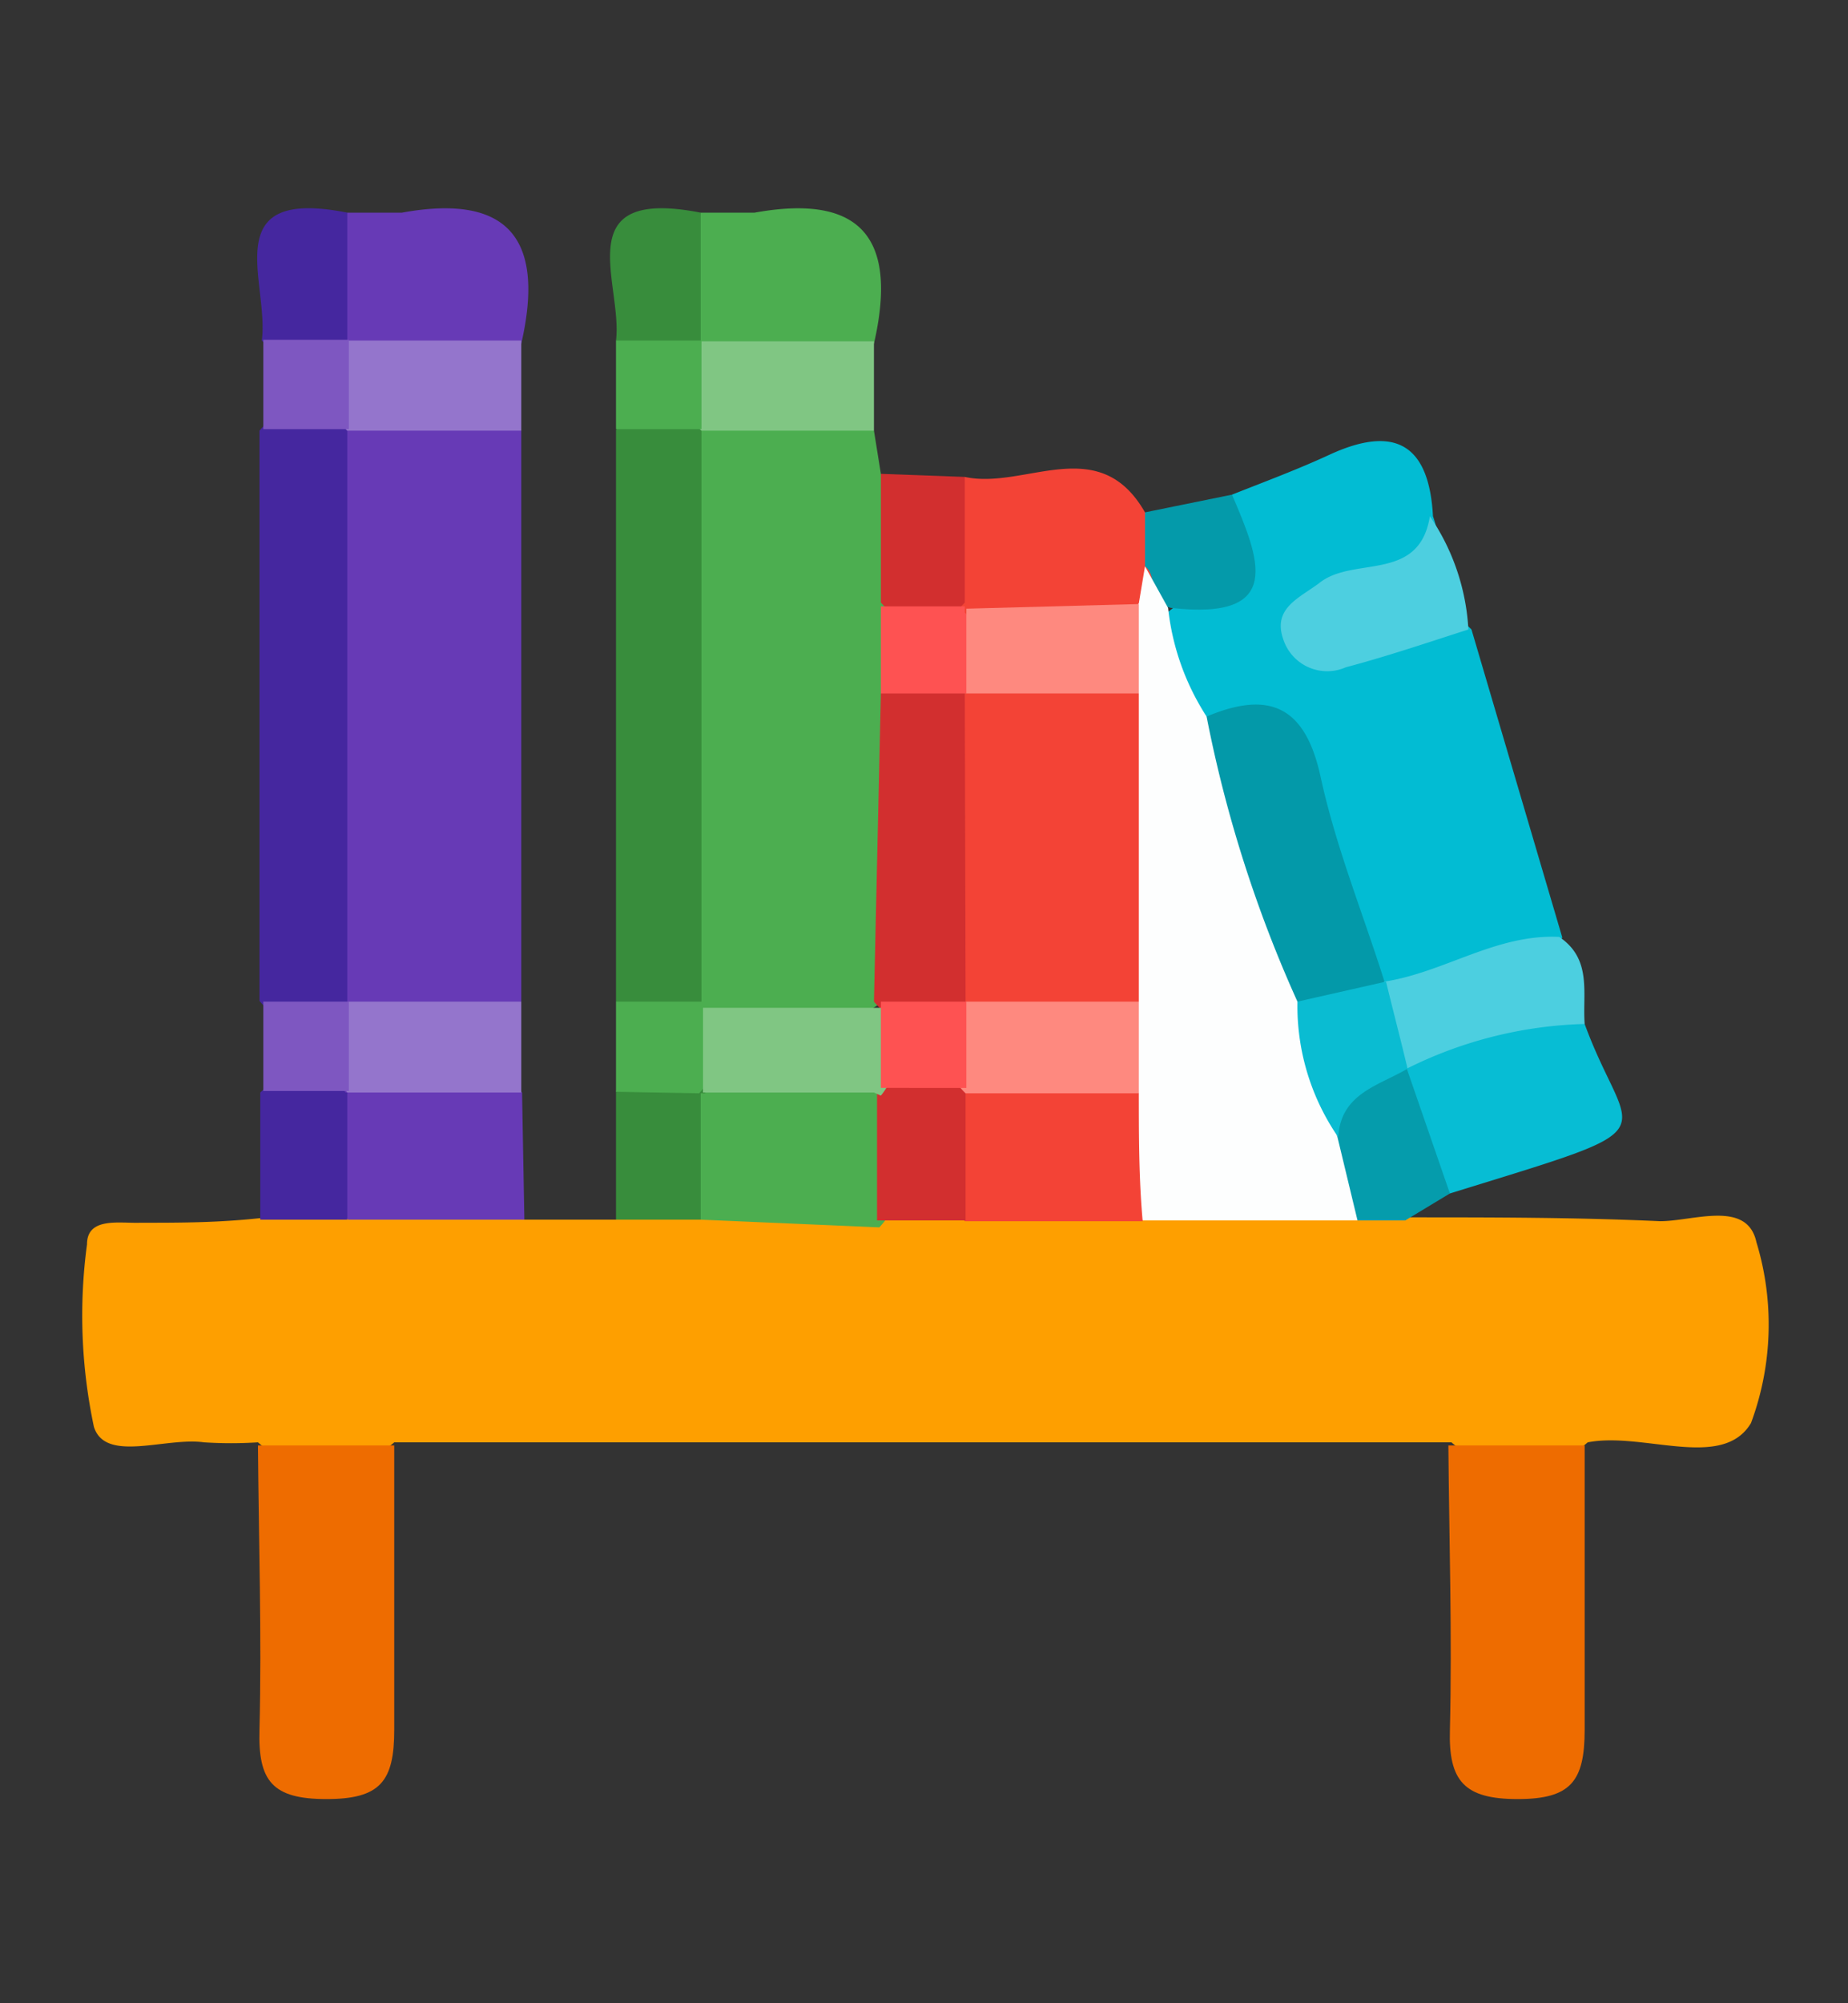 <svg id="Calque_1" data-name="Calque 1" xmlns="http://www.w3.org/2000/svg" viewBox="0 0 24 26"><rect x="0" y="0" width="24" height="26" fill="#333333" stroke="none"/><defs><style>.cls-1{fill:#fe9f00;}.cls-2{fill:#4cae50;}.cls-3{fill:#673ab6;}.cls-4{fill:#02bcd3;}.cls-5{fill:#45279f;}.cls-6{fill:#388d3c;}.cls-7{fill:#ee6c00;}.cls-8{fill:#07bdd4;}.cls-9{fill:#f34336;}.cls-10{fill:#4ccfe0;}.cls-11{fill:#4dcfe0;}.cls-12{fill:#9475cc;}.cls-13{fill:#80c683;}.cls-14{fill:#059cac;}.cls-15{fill:#d22f2f;}.cls-16{fill:#049aaa;}.cls-17{fill:#7e57c1;}.cls-18{fill:#fdfefe;}.cls-19{fill:#fe5252;}.cls-20{fill:#0399a9;}.cls-21{fill:#fe897f;}.cls-22{fill:#0abcd2;}</style></defs><title>Archives_Icon</title><path class="cls-1" d="M6.81,15.83H8a1.76,1.76,0,0,1,1.17-.35c.74,0,1.48,0,2.22,0,.41,0,.82,0,1.23,0,.75,0,1.49,0,2.24,0a23.11,23.11,0,0,1,2.76,0,1.06,1.06,0,0,1,.67.32c1.09,0,2.18,0,3.27.05.43,0,1.13-.28,1.25.27a3.67,3.67,0,0,1-.07,2.35c-.37.62-1.4.11-2.12.25a1.35,1.35,0,0,1-1.77,0H5.12a1.35,1.35,0,0,1-1.77,0,5.46,5.46,0,0,1-.7,0c-.5-.07-1.28.27-1.43-.2a6.94,6.94,0,0,1-.09-2.37c0-.36.43-.27.69-.28.52,0,1,0,1.56-.06a1.84,1.84,0,0,1,1.2-.34A3.44,3.44,0,0,1,6.81,15.83Z"/><path class="cls-2" d="M11.35,5.59l.09.56a2.53,2.53,0,0,1,.35,1.7c0,.42,0,.84,0,1.26-.06,1.29.27,2.61-.29,3.86a2.18,2.18,0,0,1-2.3.24.85.85,0,0,1-.35-.4A19.32,19.32,0,0,1,9,5.58,1.8,1.8,0,0,1,11.35,5.59Z"/><path class="cls-3" d="M6.77,5.59V13a1.79,1.79,0,0,1-2.33,0,16.18,16.18,0,0,1,0-7.39A1.79,1.79,0,0,1,6.77,5.59Z"/><path class="cls-4" d="M16,6.42c.43-.17.86-.33,1.27-.52.85-.39,1.29-.13,1.34.8.4,1.14-1,.72-1.19,1.38.55.34,1.17-.45,1.69.09l1.18,4a2.69,2.69,0,0,1-2.19.71c-.84-.44-.78-1.35-1-2.08s-.56-1.29-1.42-1.31A1.34,1.34,0,0,1,15,8.05,2,2,0,0,0,16,6.42Z"/><path class="cls-5" d="M4.51,5.59V13l-.14.15a.75.75,0,0,1-1-.16V5.59a.75.75,0,0,1,1-.15Z"/><path class="cls-6" d="M9.11,5.57l0,7.43A.72.72,0,0,1,8,13V5.58a.79.79,0,0,1,1-.16Z"/><path class="cls-7" d="M18.81,18.76h1.77c0,1.23,0,2.46,0,3.69,0,.67-.18.9-.87.9s-.9-.23-.88-.9C18.86,21.22,18.82,20,18.81,18.76Z"/><path class="cls-7" d="M3.35,18.76H5.12c0,1.23,0,2.46,0,3.69,0,.67-.18.9-.88.9s-.89-.23-.87-.9C3.4,21.22,3.36,20,3.35,18.76Z"/><path class="cls-8" d="M20.58,13.29c.57,1.56,1.22,1.28-1.75,2.2a1.44,1.44,0,0,1-.54-1.77A1.77,1.77,0,0,1,20.58,13.29Z"/><path class="cls-3" d="M4.51,2.76c.24,0,.48,0,.71,0,1.43-.26,1.85.39,1.55,1.7a1.88,1.88,0,0,1-2.26.08A1.29,1.29,0,0,1,4.51,2.76Z"/><path class="cls-2" d="M9.1,2.76c.23,0,.47,0,.7,0,1.44-.26,1.85.39,1.55,1.7a1.86,1.86,0,0,1-2.25.08A1.27,1.27,0,0,1,9.1,2.76Z"/><path class="cls-9" d="M12.53,6.19c.78.17,1.74-.59,2.34.46a.85.85,0,0,1,.24.66,1.29,1.29,0,0,1-.27.65,2.65,2.65,0,0,1-2.1.14.92.92,0,0,1-.37-.31A1.44,1.44,0,0,1,12.53,6.19Z"/><path class="cls-3" d="M6.81,15.83H4.52a1.27,1.27,0,0,1,0-1.72,1.86,1.86,0,0,1,2.26.07Z"/><path class="cls-10" d="M20.58,13.29a5.48,5.48,0,0,0-2.31.58l-.16-.11a.9.9,0,0,1-.25-.88l.12-.14c.78-.12,1.45-.62,2.27-.58C20.68,12.45,20.55,12.89,20.58,13.29Z"/><path class="cls-11" d="M19.07,8.17c-.53.17-1.06.35-1.59.49a.6.6,0,0,1-.81-.35c-.15-.41.19-.54.46-.74.44-.36,1.3,0,1.44-.87A2.88,2.88,0,0,1,19.07,8.17Z"/><path class="cls-12" d="M4.51,4.42H6.77V5.59H4.51l0,0a.82.82,0,0,1-.16-1A1.07,1.07,0,0,1,4.51,4.42Z"/><path class="cls-13" d="M9.11,4.43l2.24,0V5.59l-2.24,0h0a.79.79,0,0,1-.15-1Z"/><path class="cls-12" d="M6.77,14.18H4.51L4.37,14a.82.82,0,0,1,.16-1l0,0H6.77Z"/><path class="cls-14" d="M18.27,13.87l.56,1.62-.58.35h-.62a1.08,1.08,0,0,1-.51-1.18c.16-.59.46-1,1.15-.79Z"/><path class="cls-6" d="M9.1,2.76c0,.56,0,1.12,0,1.67h0A.79.79,0,0,1,8,4.42C8.09,3.68,7.36,2.42,9.1,2.76Z"/><path class="cls-15" d="M12.53,6.19V7.82a.72.72,0,0,1-1.09,0V6.15Z"/><path class="cls-5" d="M4.51,14.18v1.65H3.38l0-1.65a.79.79,0,0,1,1.11,0Z"/><path class="cls-5" d="M4.51,2.76V4.42l0,0a.78.78,0,0,1-1.11,0C3.5,3.67,2.8,2.42,4.51,2.76Z"/><path class="cls-6" d="M9.1,15.83H8l0-1.67a.83.83,0,0,1,1.17,0A1.29,1.29,0,0,1,9.1,15.83Z"/><path class="cls-16" d="M14.87,7.35v-.7L16,6.42c.35.82.7,1.64-.79,1.47C14.88,7.82,15.05,7.48,14.87,7.35Z"/><path class="cls-17" d="M3.42,4.41l1.11,0V5.57l-1.11,0Z"/><path class="cls-2" d="M8,4.42H9.11V5.57H8Z"/><path class="cls-2" d="M9.08,14.19,8,14.17V13H9.08l.05,0a.86.86,0,0,1,.11,1Z"/><path class="cls-17" d="M4.53,14.16l-1.11,0V13l1.11,0Z"/><path class="cls-18" d="M14.87,7.35l.3.54a3.23,3.23,0,0,0,.5,1.41c.85,1,1,2.39,1.44,3.59.24.6.07,1.26.26,1.87l.26,1.08H14.84a2.21,2.21,0,0,1-.41-1.67c0-.42,0-.84,0-1.27,0-1.28,0-2.56,0-3.84a1.82,1.82,0,0,1,.36-1.23Z"/><path class="cls-2" d="M9.1,15.83c0-.54,0-1.09,0-1.64l.05,0a2,2,0,0,1,2.27,0,1.28,1.28,0,0,1,0,1.74Z"/><path class="cls-9" d="M14.79,14.19c0,.55,0,1.1.05,1.66H12.53a1.3,1.3,0,0,1,0-1.73A1.85,1.85,0,0,1,14.79,14.19Z"/><path class="cls-15" d="M12.54,14.17c0,.56,0,1.12,0,1.67H11.39c0-.55,0-1.11,0-1.66l.12-.15a1,1,0,0,1,.93,0Z"/><path class="cls-15" d="M11.35,13l.09-4a.89.89,0,0,1,1.07-.12.82.82,0,0,1,.27.36,10.67,10.67,0,0,1,0,3.43.93.93,0,0,1-.22.4,1,1,0,0,1-1.09.09C11.46,13.11,11.4,13.06,11.35,13Z"/><path class="cls-13" d="M11.35,14.18l-2.22,0c0-.37,0-.73,0-1.1l2.22,0h.09a.9.9,0,0,1,0,1.14Z"/><path class="cls-19" d="M12.55,9H11.44V7.87l1.09,0,0,.08A.78.78,0,0,1,12.55,9Z"/><path class="cls-20" d="M16.85,13A16.78,16.78,0,0,1,15.67,9.3c.81-.34,1.28-.14,1.48.78s.55,1.77.83,2.66h0C17.66,13,17.34,13.39,16.85,13Z"/><path class="cls-21" d="M12.55,9V7.9l2.24-.06V9a1.8,1.8,0,0,1-2.26,0Z"/><path class="cls-22" d="M16.85,13,18,12.74c.09.37.19.75.28,1.13-.37.22-.87.32-.9.89A3,3,0,0,1,16.85,13Z"/><path class="cls-9" d="M12.53,9l2.26,0v4a1.71,1.71,0,0,1-2.25,0Z"/><path class="cls-21" d="M12.54,13l2.25,0v1.19l-2.25,0v0a.77.77,0,0,1,0-1.12Z"/><path class="cls-19" d="M12.55,13v1.12H11.44V13Z"/></svg>